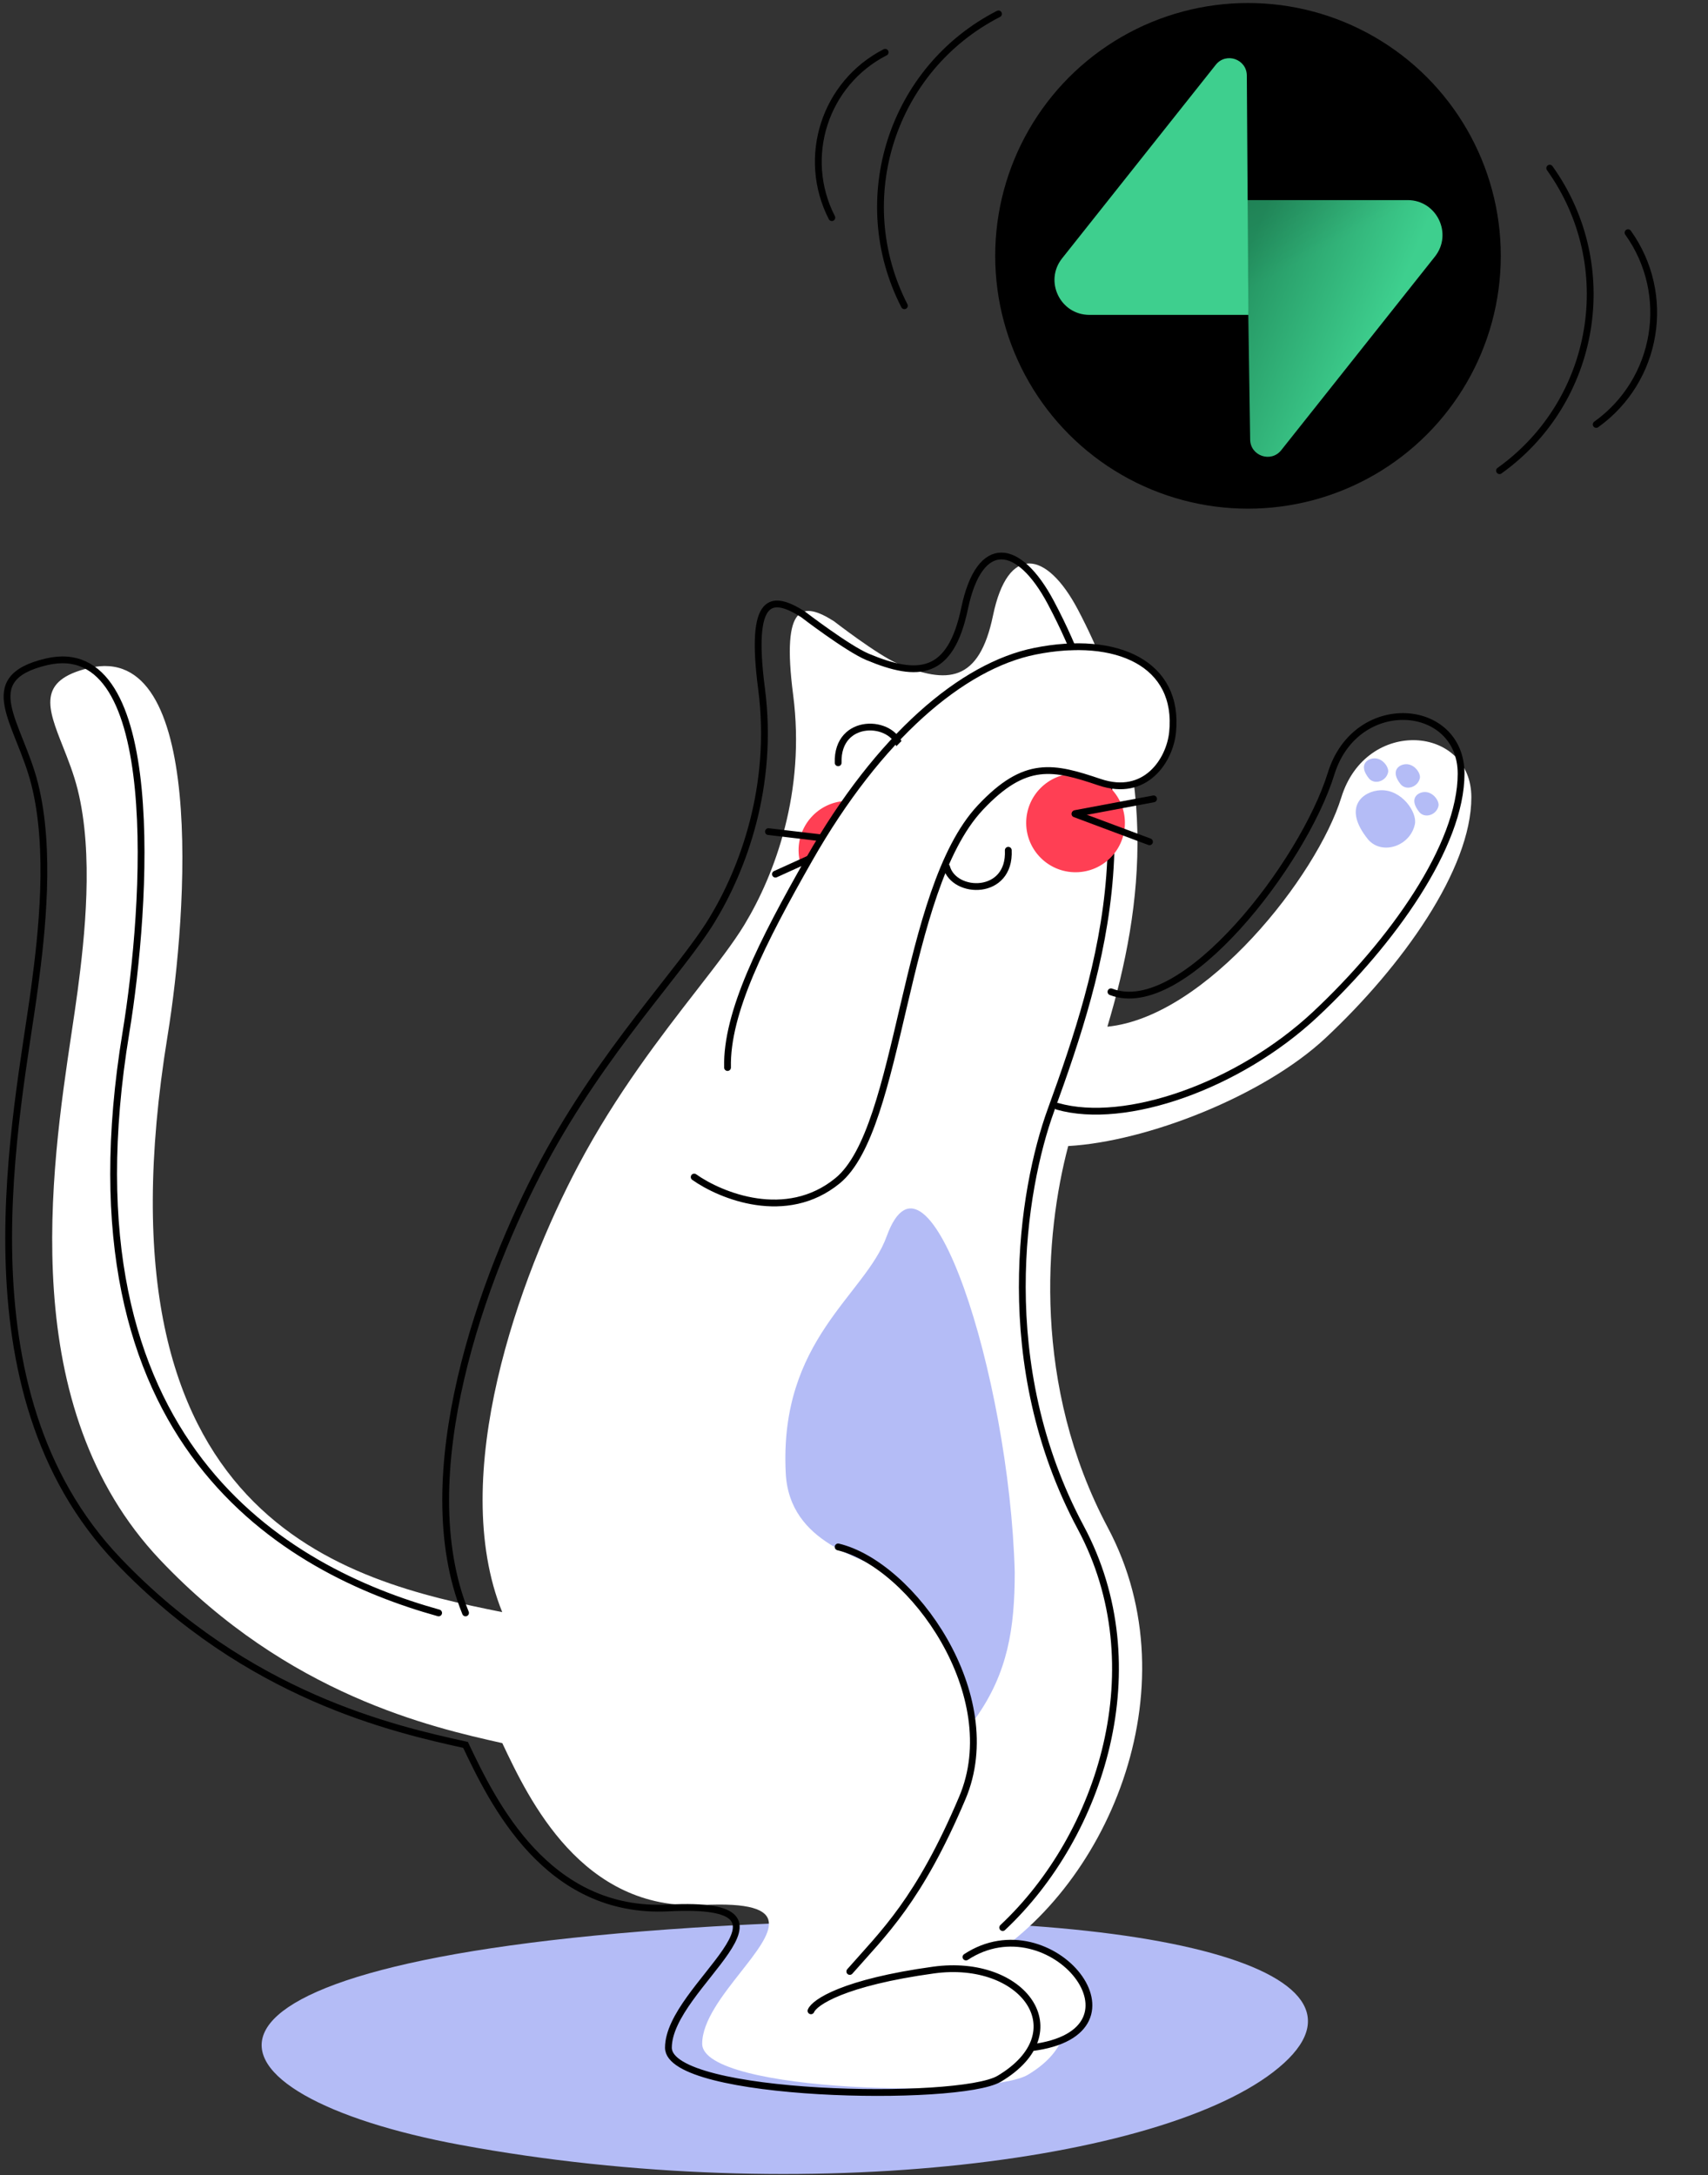 <svg width="377" height="480" viewBox="0 0 377 480" fill="none" xmlns="http://www.w3.org/2000/svg">
<rect x="0" y="0" width="377" height="480" fill="#333333" stroke="none"/>
<path d="M153.033 425.415C249.115 419.2 307.06 433.706 283.416 455.294C259.771 476.882 177.927 487.494 101.589 473.346C42.403 462.376 28.704 433.457 153.033 425.415Z" fill="#B4BCF6"/>
<path fill-rule="evenodd" clip-rule="evenodd" d="M198.128 146.438C209.132 151.079 216.126 150.589 219.182 135.843C222.447 120.09 230.979 121.367 237.946 134.584C256.173 169.164 252.482 199.586 244.427 226.58C266.31 224.388 290.7 193.306 296.068 175.966C301.572 158.186 324.767 160.118 324.767 175.966C324.767 191.815 309.561 213.174 292.64 229.024C278.857 241.934 253.002 251.958 235.784 252.918C230.63 272.309 227.839 305.754 244.534 337.146C263.532 372.866 244.155 417.65 215.487 433.789C233.251 432.976 243.046 448.191 226.886 457.871C218.182 463.085 154.998 461.913 154.993 451.03C154.99 446.037 159.456 440.36 163.47 435.256C170.395 426.453 175.977 419.356 154.976 420.421C128.435 421.767 116.762 397.16 110.87 384.687L110.668 384.642C95.404 381.215 63.588 374.073 35.356 344.261C3.442 310.56 11.236 258.435 15.811 227.84C16.318 224.455 16.785 221.333 17.154 218.528C18.676 206.969 20.731 188.587 17.13 174.201C16.279 170.802 15.027 167.64 13.885 164.755C10.522 156.262 8.107 150.162 19.646 147.42C45.285 141.328 41.529 200.704 36.981 228.628C19.494 335.997 76.549 348.881 110.854 355.779C98.714 325.689 114.609 281.81 127.671 257.159C136.027 241.389 145.937 228.625 153.758 218.552C158.163 212.88 161.904 208.061 164.333 204.039C171.075 192.874 177.837 174.693 175.07 153.364C172.403 132.811 177.319 132.816 184.055 137.086C184.055 137.086 193.751 144.591 198.128 146.438Z" fill="white"/>
<path d="M213.645 431.893C232.434 419.542 255.68 448.478 228.101 451.904C201.583 455.502 207.414 440.062 213.645 431.893Z" fill="white"/>
<path d="M179.004 443.764C179.748 441.908 186.198 437.51 206.051 434.769C225.904 432.027 237.845 448.476 220.554 458.756C211.71 464.015 147.537 462.869 147.537 451.903C147.537 438.196 181.235 419.348 147.537 421.062C120.579 422.432 108.736 397.645 102.758 385.08L102.554 385.035C87.052 381.59 54.741 374.411 26.082 344.388C-9.899 306.693 3.884 246.072 7.663 217.711C9.216 206.063 11.313 187.54 7.663 173.048C4.262 159.541 -5.47 149.772 10.234 146.062C36.278 139.909 32.43 199.739 27.796 227.877C12.791 318.984 63.41 346.641 96.816 355.952M213.216 431.891C232.005 419.54 255.251 448.476 227.671 451.903M102.758 355.952C90.444 325.641 106.612 281.421 119.892 256.575C133.172 231.73 150.305 214.285 157.159 203.032C164.012 191.778 170.89 173.455 168.091 151.967C165.394 131.259 170.387 131.261 177.226 135.56C177.226 135.56 187.07 143.117 191.515 144.975C202.689 149.646 209.793 149.148 212.905 134.288C216.229 118.413 224.895 119.696 231.964 133.009C254.971 176.342 243.53 213.208 231.964 245.01C225.621 262.45 219.269 301.124 238.545 337.105C254.94 367.708 243.136 404.932 221.32 425.391" stroke="black" stroke-width="1.5" stroke-linecap="round"/>
<path d="M245.216 218.88C261.118 225.084 287.702 190.452 293.802 170.748C299.306 152.968 322.501 154.899 322.501 170.748C322.501 186.597 307.295 207.956 290.374 223.806C273.453 239.655 248.397 248.435 233.404 244.152" stroke="black" stroke-width="1.5" stroke-linecap="round"/>
<circle r="10.894" transform="matrix(-1 0.008 0.008 1 237.401 181.601)" fill="#FF3F54"/>
<path d="M253.723 185.773L237.265 179.617" stroke="black" stroke-width="1.5" stroke-linecap="round"/>
<path d="M254.624 176.301L237.353 179.539" stroke="black" stroke-width="1.5" stroke-linecap="round"/>
<circle cx="187.162" cy="187.642" r="10.894" transform="rotate(-3.443 187.162 187.642)" fill="#FF3F54"/>
<path d="M171.161 192.915L187.162 185.652" stroke="black" stroke-width="1.5" stroke-linecap="round"/>
<path d="M169.617 183.528L187.068 185.582" stroke="black" stroke-width="1.5" stroke-linecap="round"/>
<path d="M208.928 191.318C210.589 197.477 223.036 197.766 222.554 187.642" stroke="black" stroke-width="1.5" stroke-linecap="round"/>
<path d="M198.691 164.905C197.138 158.718 184.698 158.209 185.002 168.34" stroke="black" stroke-width="1.5" stroke-linecap="round"/>
<path d="M184.869 260.577C173.543 269.838 159.053 263.891 153.224 259.759L158.068 248.366C157.775 236.233 167.389 211.765 179.004 189.754C190.141 168.648 213.235 148.493 226.234 144.992C239.233 141.49 262.532 142.636 258.814 161.645C257.712 167.283 255.939 181.008 231.695 168.464C229.661 168.691 225.017 170.836 216.381 178.227C202.583 190.038 199.026 248.999 184.869 260.577Z" fill="white"/>
<path d="M184.869 260.577C173.543 269.838 159.053 263.891 153.224 259.759L158.068 248.366C157.775 236.233 167.389 211.765 179.004 189.754C190.141 168.648 213.235 148.493 226.234 144.992C239.233 141.49 262.532 142.636 258.814 161.645C257.712 167.283 255.939 181.008 231.695 168.464C229.661 168.691 225.017 170.836 216.381 178.227C202.583 190.038 199.026 248.999 184.869 260.577Z" fill="white"/>
<path d="M153.224 259.762C159.053 263.894 173.543 269.842 184.869 260.58C199.026 249.003 199.137 196.61 216.381 178.23C226.323 167.634 232.548 169.196 242.721 172.622C252.895 176.049 258.178 167.764 258.814 161.648C260.391 146.493 246.582 140.089 228.479 143.709C212.415 146.921 194.005 162.581 178.615 189.617C168.295 207.747 160.292 223.457 160.585 235.59" stroke="black" stroke-width="1.5" stroke-linecap="round"/>
<path d="M195.708 272.852C204.704 248.008 222.785 303.458 223.98 346.957C223.98 359.339 222.44 369.167 215.412 379.083C214.052 381.002 211.557 358.094 195.708 346.956C191.116 343.729 174.238 340.961 173.434 325.111C171.937 295.601 191.006 285.839 195.708 272.852Z" fill="#B4BCF6"/>
<path d="M185.002 341.389C201.279 345.275 222.011 374.118 212.416 396.77C202.821 419.422 194.997 426.611 187.572 435.078" stroke="black" stroke-width="1.5" stroke-linecap="round"/>
<path d="M304.737 174.394C300.967 174.533 296.121 178.017 301.972 185.26C305.015 188.8 311.241 186.797 312.299 181.912C312.862 179.314 309.45 174.22 304.737 174.394Z" fill="#B4BCF6"/>
<path d="M310.304 168.649C308.762 168.706 306.78 170.131 309.173 173.094C310.418 174.542 312.964 173.723 313.397 171.724C313.627 170.662 312.232 168.578 310.304 168.649Z" fill="#B4BCF6"/>
<path d="M314.418 174.792C312.876 174.849 310.894 176.274 313.287 179.237C314.532 180.685 317.078 179.865 317.511 177.867C317.741 176.804 316.346 174.721 314.418 174.792Z" fill="#B4BCF6"/>
<path d="M303.298 167.356C301.756 167.413 299.774 168.838 302.167 171.801C303.412 173.249 305.958 172.43 306.391 170.431C306.621 169.369 305.226 167.285 303.298 167.356Z" fill="#B4BCF6"/>
<circle cx="275.465" cy="56.462" r="55.798" fill="black"/>
<path d="M282.802 99.35C280.554 102.18 275.997 100.629 275.943 97.015L275.151 44.16H310.691C317.128 44.16 320.719 51.595 316.716 56.637L282.802 99.35Z" fill="url(#paint0_linear_755_2647)"/>
<path d="M282.802 99.35C280.554 102.18 275.997 100.629 275.943 97.015L275.151 44.16H310.691C317.128 44.16 320.719 51.595 316.716 56.637L282.802 99.35Z" fill="url(#paint1_linear_755_2647)" fill-opacity="0.2"/>
<path d="M268.348 14.302C270.595 11.471 275.152 13.022 275.206 16.636L275.553 69.491H240.458C234.021 69.491 230.431 62.056 234.434 57.014L268.348 14.302Z" fill="#3ECF8E"/>
<path d="M342.065 37.114C357.44 58.609 352.479 88.499 330.983 103.874" stroke="black" stroke-width="1.5" stroke-linecap="round"/>
<path d="M359.35 51.346C369.098 64.974 365.952 83.924 352.324 93.671" stroke="black" stroke-width="1.5" stroke-linecap="round"/>
<path d="M199.62 67.475C187.57 43.953 196.87 15.117 220.391 3.067" stroke="black" stroke-width="1.5" stroke-linecap="round"/>
<path d="M183.608 48.033C176.781 34.706 182.05 18.368 195.377 11.541" stroke="black" stroke-width="1.5" stroke-linecap="round"/>
<defs>
<linearGradient id="paint0_linear_755_2647" x1="275.151" y1="55.88" x2="306.738" y2="69.127" gradientUnits="userSpaceOnUse">
<stop stop-color="#249361"/>
<stop offset="1" stop-color="#3ECF8E"/>
</linearGradient>
<linearGradient id="paint1_linear_755_2647" x1="261.148" y1="36.706" x2="275.553" y2="63.823" gradientUnits="userSpaceOnUse">
<stop/>
<stop offset="1" stop-opacity="0"/>
</linearGradient>
</defs>
</svg>
